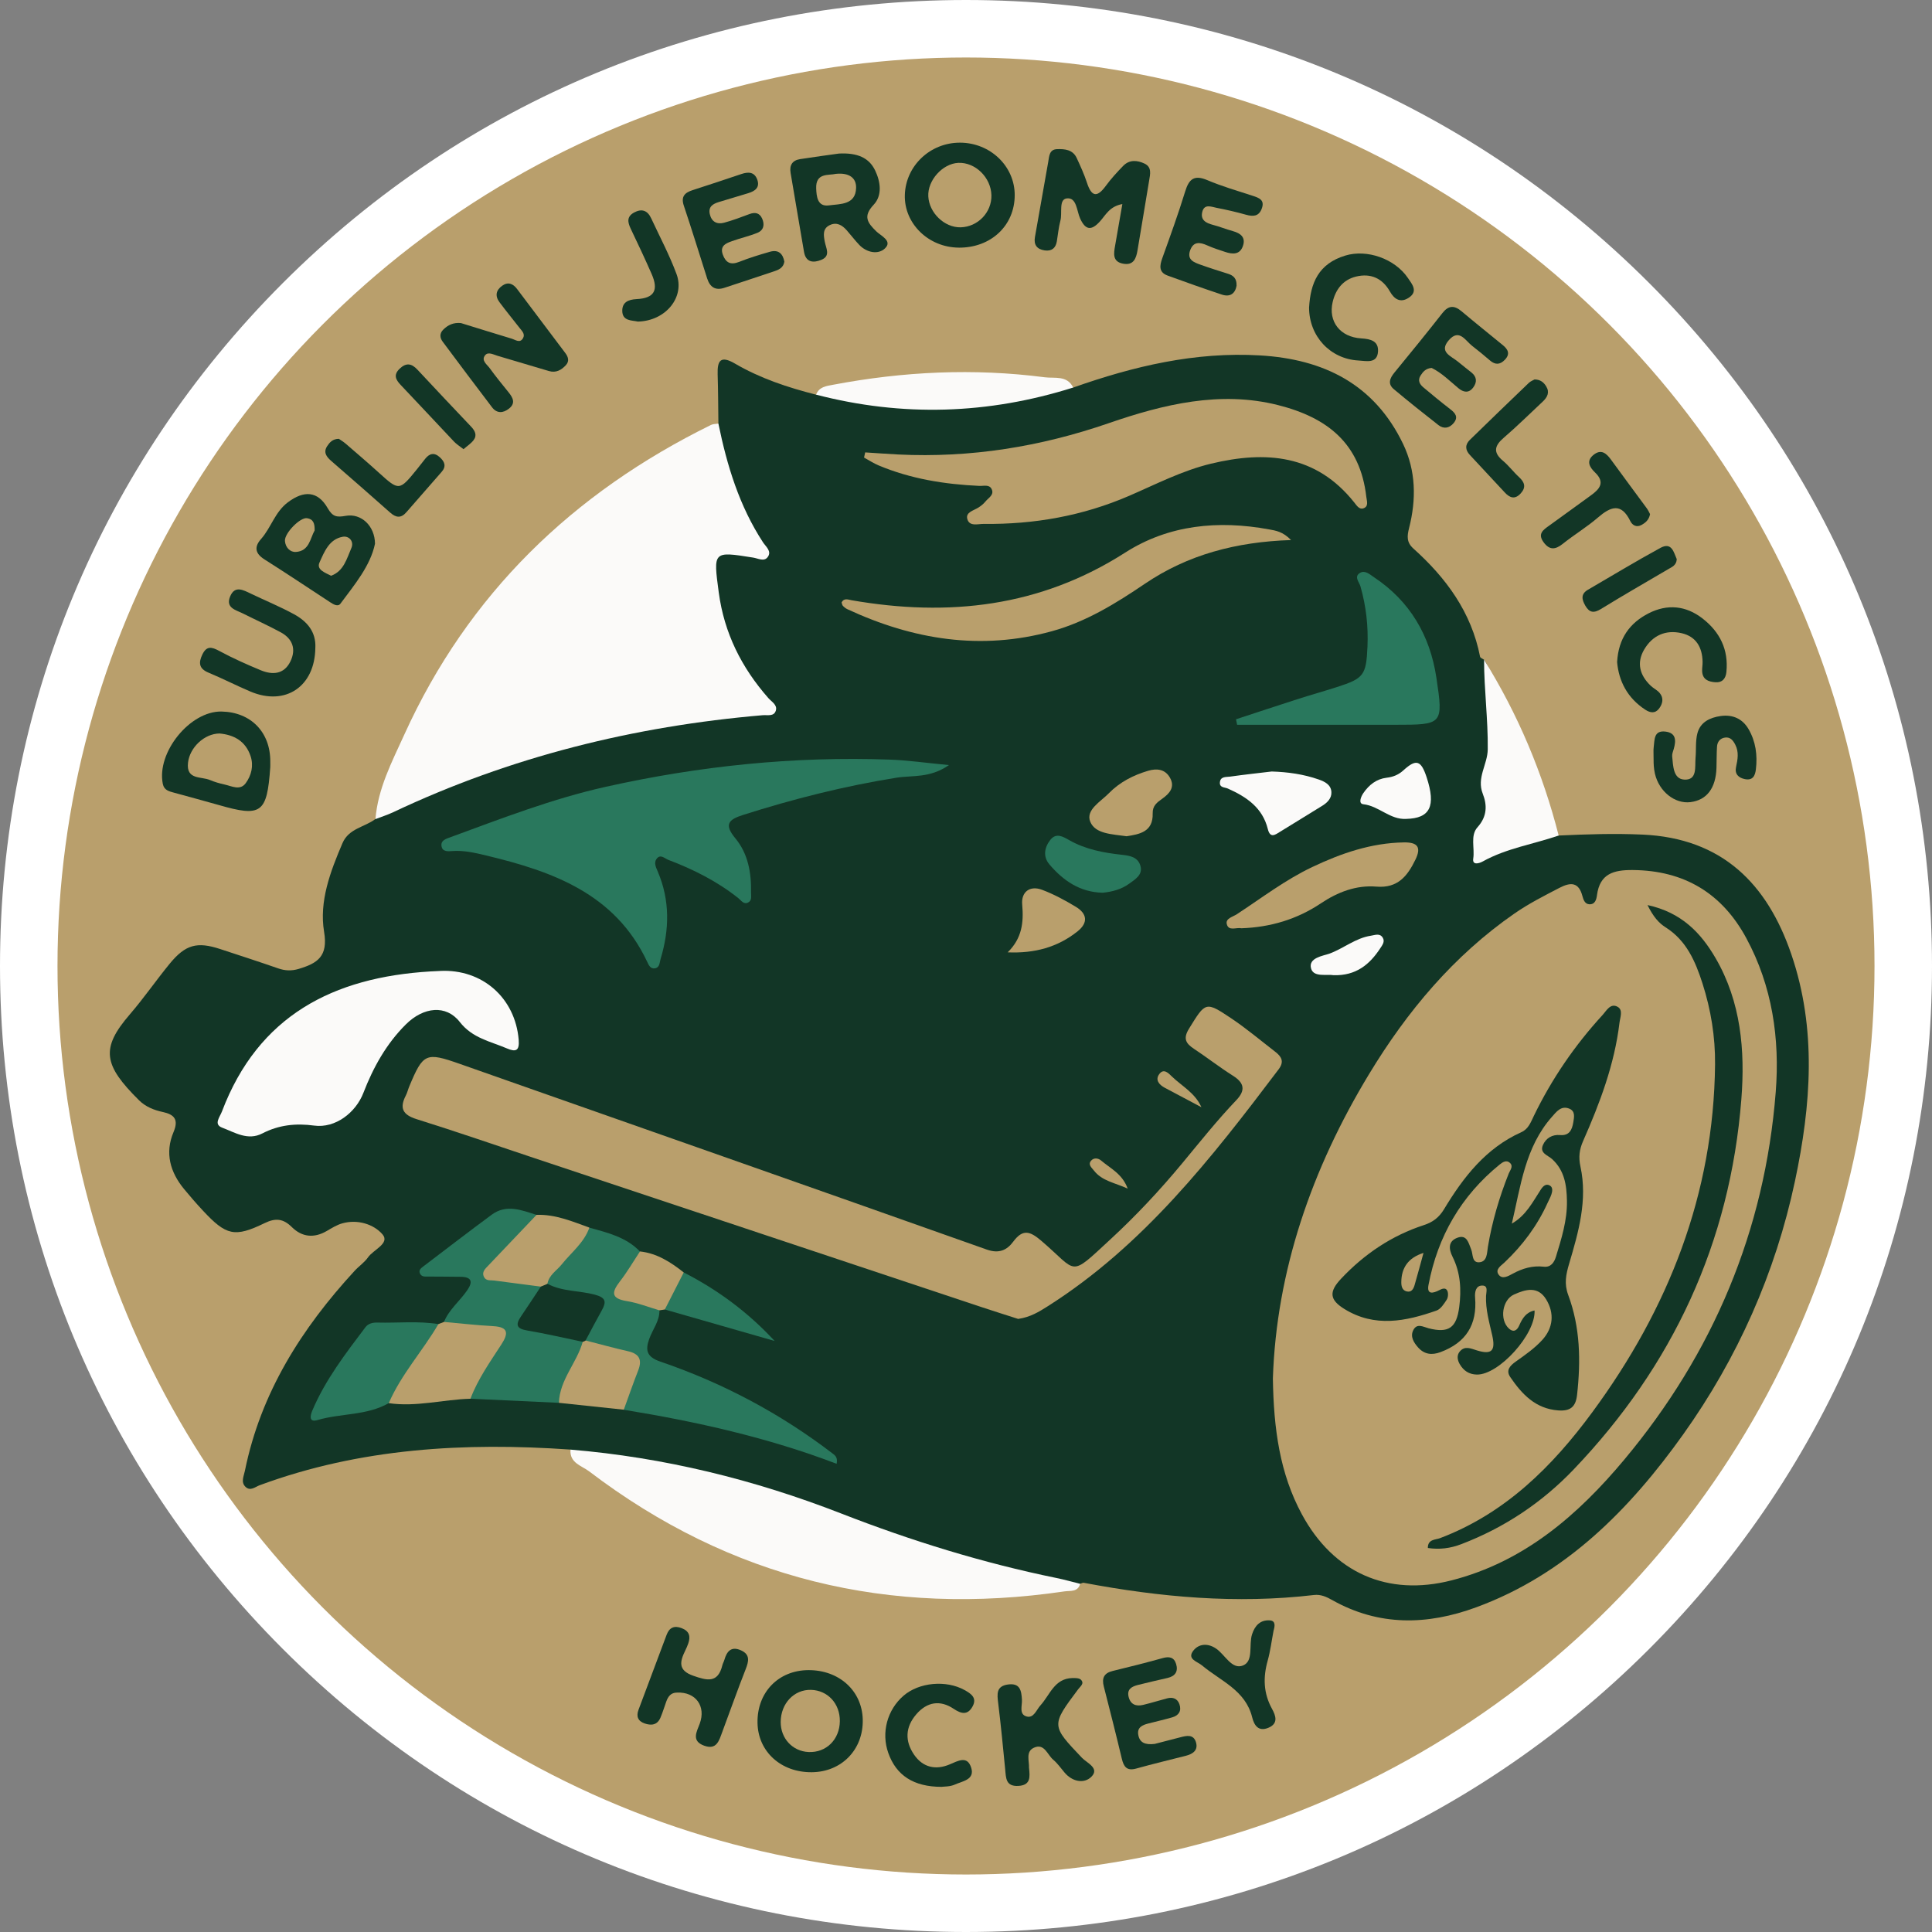 <?xml version="1.0" encoding="UTF-8"?><svg id="b" xmlns="http://www.w3.org/2000/svg" viewBox="0 0 700 700"><rect x="0" y="0" width="700" height="700" fill="#808080" stroke="none"/><g id="c"><path d="M350,700c-93.49,0-181.38-36.41-247.49-102.51C36.41,531.38,0,443.49,0,350S36.41,168.62,102.51,102.51C168.62,36.41,256.51,0,350,0s181.38,36.41,247.49,102.51c66.11,66.11,102.51,154,102.51,247.49s-36.41,181.38-102.51,247.49c-66.11,66.11-154,102.51-247.49,102.51Z" fill="#fff" stroke-width="0"/><circle cx="350" cy="350" r="329.17" fill="#b99f6c" stroke-width="0"/><path d="M260.29,153.47c-.08-5.93-.08-11.87-.27-17.8-.16-5.11,1.09-6.96,6.3-3.92,9.14,5.34,19.14,8.65,29.37,11.25,6.07-1.27,12.02.46,17.78,1.55,22.27,4.24,44.08,1.69,65.84-3.19,3.14-.7,6.24-1.77,9.53-.94,21.89-7.74,44.19-13.02,67.65-11.65,23.1,1.34,41.47,10.41,51.88,32.09,4.68,9.76,4.8,20.1,2.17,30.45-.74,2.93-.96,5.18,1.56,7.44,11.89,10.67,21.02,23.09,24.16,39.19.09.44.95.73,1.45,1.09,3.27,4.96,4.07,10.64,4.06,16.32-.01,8.97,1.14,18.03-1.5,26.88-.6,2.01-.15,4.16.32,6.18.95,4.06.59,7.77-2.22,11.07-.9,1.06-1.4,2.4-1.64,3.78-.31,1.8-1.11,3.87.3,5.32,1.63,1.67,3.42-.02,5.09-.56,7.39-2.41,14.44-6.28,22.63-5.29,10.13-.47,20.21-.8,30.4-.34,28.85,1.3,45.16,17.86,53.87,43.33,9.27,27.09,7.17,54.73,1.34,82.17-7.09,33.4-20.86,64.27-40.52,91.84-19.31,27.08-42.55,50.72-74.99,62.63-17.73,6.51-35.24,6.92-52.21-2.65-2.02-1.14-4.1-2.1-6.56-1.81-28.05,3.31-55.79.79-83.39-4.42-.4-.08-.87.23-1.31.36-4.86,2.23-9.48-.03-14.16-.81-27.91-4.66-54.04-15.09-80.61-24.28-26.77-9.25-53.82-17.94-82.3-20.6-2.81-.26-5.43-1.02-7.6-2.94-38.34-2.66-76.12-.56-112.61,12.91-1.61.6-3.38,2.26-5.12.62-1.82-1.73-.64-3.88-.24-5.87,5.74-28.26,20.53-51.55,39.73-72.41,1.56-1.7,3.58-3.04,4.87-4.9,1.96-2.81,8.07-5.06,5.23-8.35-3.14-3.63-8.98-5.54-14.58-3.96-1.96.56-3.79,1.7-5.58,2.75-4.6,2.69-8.97,2.26-12.67-1.4-3.09-3.05-5.86-3.39-9.84-1.45-10.9,5.29-13.94,4.52-22.35-4.49-2.36-2.53-4.64-5.15-6.84-7.82-5.08-6.16-7.03-13.11-3.84-20.65,1.93-4.57.29-6.39-3.9-7.29-3.22-.69-6.25-1.92-8.59-4.24-12.87-12.76-14.03-18.75-3.33-31.14,5.09-5.9,9.52-12.36,14.47-18.39,5.69-6.91,9.9-8.02,18.26-5.27,7.02,2.3,14.05,4.59,21.03,7.01,2.51.87,4.8.96,7.4.19,6.78-2.03,10.71-4.49,9.22-13.41-1.85-11.06,2.25-21.85,6.66-32.16,2.29-5.35,8-5.77,11.93-8.74,2.13-4.43,6.63-5.53,10.54-7.31,39.48-17.98,81.14-27.78,124.06-32.77,6-.7,6.34-1.08,2.62-5.78-8.97-11.33-14.55-24.02-16.39-38.36-.29-2.3-.63-4.58-.51-6.9.35-6.78,2.98-8.94,9.85-8.13,2.05.24,4.03,1.09,6.72.54-.29-3.73-2.52-6.7-4.15-9.79-4.55-8.66-8.14-17.59-9.18-27.41-.27-2.52-.84-5.05.7-7.39Z" fill="#123626" stroke-width="0"/><path d="M260.29,153.47c3.11,15.2,7.57,29.88,16.16,43.02,1.06,1.63,3.31,3.26,1.66,5.4-1.31,1.69-3.44.42-5.21.14-14.61-2.33-14.48-2.36-12.48,12.64,1.96,14.69,8.27,27.25,17.97,38.26,1.18,1.34,3.3,2.43,2.72,4.48-.65,2.29-3.01,1.58-4.76,1.72-46.66,3.99-91.45,15.08-133.89,35.15-2.07.98-4.28,1.67-6.42,2.49.86-11.08,5.99-20.79,10.43-30.57,23.17-51.07,61.14-87.65,111.14-112.24.79-.39,1.8-.33,2.7-.49Z" fill="#fbfaf9" stroke-width="0"/><path d="M206.7,525.22c33.86,2.82,66.52,10.85,98.11,23.16,25.38,9.89,51.28,17.9,77.97,23.36,2.89.59,5.73,1.4,8.59,2.11-.86,3.08-3.58,2.42-5.71,2.74-63.41,9.34-121.01-4.51-172.2-43.49-2.71-2.06-7.14-3.01-6.76-7.87Z" fill="#fbfaf9" stroke-width="0"/><path d="M564.74,302.73c-9.15,3.14-18.87,4.6-27.47,9.37-1.46.81-3.86,1.43-3.49-1,.6-3.83-1.17-8.36,1.56-11.39,3.52-3.92,3.51-8.02,1.88-12.16-2.27-5.79,1.76-10.58,1.82-16.07.12-10.87-1.33-21.62-1.34-32.46,12.31,19.83,21.27,41.09,27.03,63.7Z" fill="#fbfaf9" stroke-width="0"/><path d="M388.84,140.41c-30.81,9.72-61.85,10.71-93.15,2.58,1.09-2.83,3.59-3.1,6.13-3.58,25.45-4.83,51.03-6.05,76.75-2.71,3.56.46,8.06-.8,10.27,3.71Z" fill="#fbfaf9" stroke-width="0"/><path d="M135.87,197c-1.66,7.99-7.34,14.74-12.52,21.72-.92,1.24-2.55.26-3.75-.53-7.92-5.2-15.8-10.45-23.8-15.52-3.36-2.13-3.76-4.5-1.23-7.36,3.65-4.12,5.04-9.77,9.69-13.28,5.84-4.42,10.88-4.18,14.48,2.11,1.81,3.16,3.34,3.33,6.53,2.76,5.58-1,10.55,3.62,10.6,10.1Z" fill="#123626" stroke-width="0"/><path d="M406.66,73.93c-4.69.85-6.07,4.04-8.15,6.32-3.03,3.32-5.16,3.26-7.15-1.07-1.26-2.74-1.23-7.79-4.89-7.29-2.93.4-1.52,5.26-2.27,8.07-.65,2.44-.87,5-1.29,7.5-.42,2.48-1.9,3.62-4.39,3.27-2.79-.4-4.04-2-3.54-4.84,1.6-9.09,3.21-18.18,4.82-27.27.36-2.02.36-4.48,3.19-4.58,2.8-.1,5.71.17,7.11,3.19,1.36,2.93,2.71,5.89,3.72,8.96,1.59,4.88,3.53,5.67,6.79,1.21,1.9-2.6,4.11-5,6.35-7.31,2.26-2.32,5.09-2.06,7.72-.82,2.73,1.29,2.05,3.86,1.68,6.11-1.36,8.43-2.83,16.84-4.21,25.27-.49,3.02-1.45,5.58-5.21,4.89-3.93-.72-3.42-3.67-2.92-6.52.85-4.85,1.69-9.7,2.63-15.1Z" fill="#123626" stroke-width="0"/><path d="M245.32,613.26c-2.22-.02-3.25,1.39-3.92,3.25-.7,1.95-1.3,3.94-2.11,5.85-1.15,2.7-3.35,2.91-5.77,2.06-2.41-.85-3.06-2.58-2.17-4.94,3.4-9.06,6.77-18.13,10.19-27.19.99-2.61,2.77-3.43,5.49-2.36,2.79,1.09,3.21,3.02,2.33,5.55-.3.87-.68,1.72-1.08,2.54-1.92,3.95-2.76,7.16,2.88,9.13,4.94,1.72,8.94,2.86,10.56-3.79.16-.67.54-1.28.73-1.94.88-3.12,2.49-5.05,6-3.48,3.45,1.54,2.83,4.02,1.69,6.92-2.95,7.5-5.62,15.11-8.45,22.67-1.13,3.01-1.96,6.65-6.57,4.96-4.75-1.74-2.67-5.04-1.59-7.99,2.32-6.3-1.46-11.53-8.2-11.24Z" fill="#123626" stroke-width="0"/><path d="M448.05,103.45c-.51,2.88-2.31,4.3-5.37,3.28-6.57-2.19-13.11-4.5-19.62-6.88-3.21-1.17-2.94-3.52-1.96-6.25,2.89-8.05,5.81-16.09,8.32-24.26,1.38-4.51,3.28-6.07,7.99-4.08,5.31,2.24,10.87,3.87,16.37,5.65,2.4.77,4.57,1.52,3.37,4.7-1.04,2.79-3.09,2.92-5.66,2.2-3.54-1-7.13-1.82-10.74-2.52-1.89-.37-4.41-1.53-5.15,1.5-.71,2.92,1.33,4.02,3.83,4.67,2.46.64,4.82,1.61,7.27,2.28,2.86.79,4.73,2.3,3.61,5.45-1.12,3.16-3.76,2.96-6.37,2.1-2.2-.72-4.41-1.43-6.51-2.37-2.66-1.19-5.01-1.53-6.21,1.76-1.28,3.51,1.47,4.41,3.87,5.27,3.26,1.17,6.57,2.21,9.88,3.25,1.99.63,3.17,1.81,3.05,4.26Z" fill="#123626" stroke-width="0"/><path d="M167.06,117.07c5.94,1.83,12.11,3.76,18.29,5.62,1.41.42,3.12,1.85,4.21-.28.74-1.44-.51-2.58-1.35-3.65-2.41-3.09-4.9-6.13-7.24-9.27-1.67-2.24-1.3-4.35.99-5.97,2.15-1.53,3.95-.71,5.37,1.17,5.85,7.73,11.66,15.48,17.49,23.22,1.07,1.42,1.54,2.94.22,4.38-1.63,1.77-3.59,2.91-6.16,2.14-6.19-1.84-12.38-3.68-18.58-5.51-1.52-.45-3.44-1.58-4.54-.2-1.52,1.89.68,3.31,1.67,4.68,2.16,2.99,4.5,5.85,6.82,8.72,1.6,1.98,2.66,3.97.15,5.94-2.1,1.65-4.37,1.8-6.1-.46-6.03-7.88-11.95-15.84-17.89-23.78-1.09-1.46-1.19-3.02.18-4.38,1.7-1.7,3.72-2.67,6.48-2.38Z" fill="#123626" stroke-width="0"/><path d="M372.83,640.54c.35,3.31.66,6.31-3.92,6.53-4.55.22-4.41-2.9-4.71-5.97-.78-8.03-1.56-16.06-2.54-24.06-.4-3.24-.76-6.13,3.56-6.72,4.35-.59,4.85,2.14,5.05,5.52.13,2.12-1.16,5.27,1.68,6.07,2.6.73,3.54-2.39,5.03-4.03,3.44-3.78,5.03-9.71,11.51-9.89,1.08-.03,2.55-.02,3.17.62,1.32,1.37-.23,2.38-1.02,3.44-9.85,13.17-9.78,13.1,1.38,24.84,1.77,1.86,6.52,3.76,3.41,6.86-2.65,2.65-6.94,1.83-9.78-1.59-1.31-1.58-2.53-3.29-4.07-4.6-2.11-1.78-3.17-6.03-6.93-4.35-3.15,1.41-1.68,4.85-1.83,7.32Z" fill="#123626" stroke-width="0"/><path d="M347.36,89.72c-10.98-.09-19.83-8.75-19.52-19.1.32-10.56,9.2-18.96,19.99-18.93,10.97.03,19.82,8.51,19.82,18.99,0,11.05-8.61,19.14-20.29,19.05Z" fill="#123626" stroke-width="0"/><path d="M303.89,55.64c6.8-.36,10.99,1.54,13.18,6.1,1.95,4.05,2.69,9.03-.53,12.45-3.94,4.19-2.25,6.5.95,9.63,1.66,1.63,6,3.47,3.14,6.19-2.43,2.32-6.6,1.58-9.36-1.34-1.58-1.67-2.97-3.52-4.5-5.25-1.64-1.85-3.61-3.05-6.1-1.87-2.7,1.27-2.27,3.7-1.84,6.02.44,2.37,2.22,5.15-1.23,6.57-2.84,1.17-5.62,1.02-6.29-2.88-1.65-9.53-3.23-19.08-4.86-28.62-.47-2.78.63-4.54,3.4-4.98,5.23-.82,10.48-1.51,14.02-2.01Z" fill="#123626" stroke-width="0"/><path d="M294.14,642.11c-11.18.11-19.52-7.48-19.68-17.92-.17-11,7.54-19,18.39-19.07,11.18-.08,19.51,7.48,19.74,17.92.25,10.83-7.63,18.97-18.45,19.07Z" fill="#123626" stroke-width="0"/><path d="M585.92,239.78c.49-8.5,4.59-14.09,11.42-17.57,6.78-3.45,13.5-2.81,19.55,1.9,6.26,4.88,9.43,11.26,8.62,19.35-.24,2.41-1.48,3.92-4.05,3.73-2.47-.18-4.6-.98-4.74-3.98-.05-1.15.19-2.31.16-3.46-.11-5.18-2.32-9.09-7.53-10.32-5.81-1.37-10.61.78-13.62,5.89-2.86,4.85-1.61,9.35,2.36,13.14,1,.95,2.35,1.56,3.22,2.6,1.58,1.87,1.13,3.94-.23,5.71-1.41,1.84-3.22,1.5-4.94.38-6.48-4.23-9.64-10.34-10.24-17.38Z" fill="#123626" stroke-width="0"/><path d="M97.92,275.92c0,.69.04,1.39,0,2.08-1.18,16.71-3.2,18.15-18.84,13.62-5.33-1.54-10.7-2.93-16.04-4.42-1.77-.49-3.59-.87-4.05-3.18-2.32-11.42,9.88-26.47,21.31-26.22,10.61.23,17.67,7.47,17.63,18.12Z" fill="#123626" stroke-width="0"/><path d="M284.18,94.77c-.37,2.46-2.25,3.03-3.96,3.62-5.89,2.01-11.81,3.89-17.71,5.87-3.37,1.13-5.3-.27-6.31-3.42-2.8-8.78-5.51-17.59-8.44-26.33-1.11-3.31.35-4.7,3.16-5.61,5.92-1.92,11.83-3.86,17.73-5.86,2.5-.84,4.7-.76,5.71,2.01,1.06,2.91-.81,4.2-3.29,4.95-3.53,1.05-7.06,2.13-10.59,3.19-2.17.65-3.91,1.69-3.31,4.37.62,2.78,2.59,3.83,5.19,3.13,3.11-.84,6.13-1.99,9.15-3.12,2.05-.76,3.66-.48,4.61,1.58,1,2.2.6,4.27-1.71,5.21-2.97,1.21-6.15,1.91-9.19,3-2.2.79-4.49,1.7-3.33,4.9,1.07,2.94,2.81,3.84,5.89,2.63,3.64-1.44,7.4-2.59,11.16-3.67,3.17-.91,4.72.77,5.24,3.55Z" fill="#123626" stroke-width="0"/><path d="M518.71,133.31c-2.13.16-3.15,1.4-4.03,2.79-1.1,1.74-.3,3.13,1.02,4.24,3.18,2.67,6.38,5.32,9.67,7.85,1.86,1.43,3.16,2.87,1.31,5.1-1.57,1.88-3.6,2.22-5.52.72-5.45-4.25-10.86-8.57-16.16-13.01-2.28-1.91-1.47-3.94.23-6.01,5.86-7.12,11.68-14.29,17.37-21.54,2.24-2.86,4.32-2.88,6.97-.65,4.94,4.16,9.98,8.19,14.97,12.28,1.84,1.51,2.7,3.16.73,5.24-1.74,1.84-3.48,1.96-5.42.29-2.1-1.8-4.23-3.58-6.42-5.26-2.5-1.92-4.7-6.39-8.45-2.14-3.84,4.35.84,5.79,3.29,7.85,1.59,1.33,3.24,2.59,4.86,3.89,2,1.61,2.07,3.54.63,5.46-1.62,2.17-3.58,1.74-5.39.21-3.16-2.65-6.11-5.58-9.65-7.31Z" fill="#123626" stroke-width="0"/><path d="M114.25,234.73c-.14,13.98-10.79,21.2-23.5,15.84-5.11-2.16-10.05-4.72-15.17-6.84-3.49-1.44-3.72-3.56-2.26-6.59,1.54-3.2,3.37-2.78,6.11-1.3,4.87,2.63,9.96,4.9,15.08,7.02,4.26,1.76,8.42,1.47,10.7-3.19,2.15-4.41.85-8.22-3.49-10.57-4.46-2.42-9.1-4.51-13.63-6.79-2.56-1.29-6.43-1.98-4.72-6.17,1.69-4.12,4.74-2.38,7.54-1.04,5.21,2.5,10.58,4.7,15.64,7.46,4.66,2.55,8,6.31,7.71,12.18Z" fill="#123626" stroke-width="0"/><path d="M418.38,631.85c2.52-.65,5.87-1.51,9.21-2.38,2.31-.6,4.84-1.23,5.74,1.81.83,2.82-1.08,4.21-3.6,4.85-6.02,1.54-12.08,2.98-18.06,4.65-3.4.95-4.52-.64-5.22-3.59-2.08-8.73-4.29-17.44-6.52-26.14-.78-3.02.04-4.86,3.22-5.63,6.04-1.46,12.07-2.98,18.06-4.65,2.4-.67,4.16-.38,4.92,2.13.83,2.74-.36,4.42-3.12,5.06-3.59.83-7.18,1.63-10.75,2.54-2.14.55-4.01,1.5-3.35,4.26.68,2.83,2.69,3.58,5.29,2.95,2.91-.7,5.77-1.6,8.66-2.36,2.05-.54,3.75.05,4.47,2.13.83,2.4-.23,4.07-2.61,4.75-2.88.83-5.8,1.49-8.7,2.24-2.14.55-4.09,1.4-3.6,4.13.51,2.8,2.47,3.67,5.97,3.25Z" fill="#123626" stroke-width="0"/><path d="M474.31,111.34c.53-8.75,3.33-15.79,13.18-18.76,7.74-2.33,17.83,1.07,22.65,8.18,1.49,2.2,3.78,4.82.27,7.12-2.92,1.91-5.16.66-6.81-2.25-2.72-4.82-6.96-6.72-12.3-5.42-4.72,1.16-7.38,4.66-8.45,9.21-1.65,7.02,2.64,12.7,10.31,13.18,3.53.22,6.33.97,6.12,4.74-.26,4.54-4.3,3.42-7.03,3.28-10.35-.55-17.97-8.87-17.95-19.27Z" fill="#123626" stroke-width="0"/><path d="M599.14,276.18c0-3.2-.13-4.37.03-5.51.35-2.65,0-6.12,4.26-5.6,3.9.48,3.87,3.26,3.01,6.26-.25.89-.66,1.82-.58,2.69.35,3.42.34,8.2,4.35,8.44,4.85.3,3.83-4.65,4.12-7.91.27-2.98-.08-6.11.69-8.94,1.09-3.99,4.52-5.63,8.42-6.18,4.33-.61,7.87.97,10.05,4.67,2.64,4.49,3.32,9.49,2.7,14.66-.28,2.34-1.13,4.08-3.94,3.54-2.38-.46-3.8-1.88-3.25-4.39.6-2.76,1.1-5.42-.28-8.1-.79-1.53-1.77-2.82-3.67-2.58-1.84.24-2.84,1.54-2.95,3.33-.16,2.53-.11,5.08-.19,7.62-.23,7.41-3.52,11.72-9.45,12.45-5.61.69-11.34-3.82-12.85-10.31-.47-2.01-.47-4.12-.48-4.16Z" fill="#123626" stroke-width="0"/><path d="M341.21,647.41c-10.31,0-16.52-4.23-19.37-12.29-2.6-7.34-.4-15.6,5.52-20.72,5.62-4.87,15.43-5.77,22.12-2.06,2.36,1.31,4.59,2.81,2.92,5.9-1.75,3.23-4.03,2.8-6.86.9-4.94-3.32-9.67-2.52-13.55,1.98-3.96,4.6-4.22,9.64-.81,14.62,3.19,4.67,7.86,5.65,12.82,3.57,3.17-1.32,6.45-3.33,7.88,1.16,1.4,4.37-3.21,4.88-5.89,6.1-1.81.82-4.04.71-4.79.83Z" fill="#123626" stroke-width="0"/><path d="M597.85,186.28c-.41,2.11-1.66,3.12-3.08,3.91-1.79,1-3.32.16-4.07-1.37-3.32-6.82-7.15-5.26-11.77-1.28-4,3.45-8.59,6.2-12.72,9.51-2.71,2.16-4.82,2.32-6.95-.6-2.24-3.07-.12-4.47,2.07-6.03,5.06-3.61,10.05-7.32,15.1-10.95,3.2-2.31,5.21-4.71,1.48-8.29-2-1.92-3.31-4.18-.5-6.41,2.7-2.14,4.57-.58,6.26,1.74,4.29,5.92,8.68,11.77,13,17.67.53.72.88,1.56,1.18,2.11Z" fill="#123626" stroke-width="0"/><path d="M461.42,590.92c-.7,3.61-1.14,7.29-2.13,10.82-1.69,6.04-1.52,11.76,1.56,17.36,1.39,2.53,2.41,5.37-1.3,6.91-3.58,1.49-5.14-.85-5.87-3.82-2.42-9.8-11.44-13.13-18.14-18.76-1.72-1.45-5.66-2.29-3.11-5.45,1.88-2.33,5-2.77,8.09-.73,3.33,2.2,5.78,7.88,9.9,6.16,3.83-1.59,1.99-7.43,3.22-11.26,1.04-3.26,3.08-5.29,6.44-5.06,2.22.15,1.82,2.2,1.33,3.82Z" fill="#123626" stroke-width="0"/><path d="M556,137.48c2.15.02,3.35,1.09,4.21,2.5,1.34,2.17.44,3.94-1.22,5.5-4.71,4.4-9.3,8.95-14.18,13.15-3.38,2.91-3.88,5.31-.25,8.33,2.11,1.76,3.78,4.04,5.81,5.9,2.04,1.87,2.64,3.68.62,5.9-2.1,2.31-3.96,1.66-5.81-.36-4.19-4.54-8.4-9.05-12.62-13.56-1.71-1.83-1.79-3.72,0-5.47,7.09-6.92,14.22-13.8,21.37-20.65.63-.61,1.54-.93,2.07-1.24Z" fill="#123626" stroke-width="0"/><path d="M122.77,158.99c.67.47,1.65,1.05,2.5,1.78,4.02,3.47,8.06,6.92,11.99,10.49,7.3,6.62,7.42,6.64,13.8-1.23,1.01-1.25,1.99-2.54,2.99-3.79,1.56-1.96,3.27-2.41,5.28-.59,1.77,1.61,2.48,3.29.66,5.35-4.27,4.85-8.52,9.72-12.76,14.6-1.95,2.25-3.77,1.99-5.89.1-7.07-6.3-14.22-12.5-21.36-18.72-1.71-1.49-2.91-3.11-1.43-5.35.89-1.35,1.96-2.6,4.22-2.64Z" fill="#123626" stroke-width="0"/><path d="M231.16,116.52c-2.2-.5-5.74-.11-5.7-4.01.03-2.87,1.99-3.98,5.19-4.14,6.45-.32,8.03-3.24,5.44-9.13-2.41-5.49-4.96-10.92-7.55-16.33-1.12-2.35-1.55-4.4,1.18-5.9,2.81-1.54,4.89-.77,6.21,2.07,3.12,6.71,6.61,13.28,9.18,20.19,3.13,8.39-3.91,17-13.95,17.24Z" fill="#123626" stroke-width="0"/><path d="M167.95,162.75c-1.36-1.07-2.54-1.78-3.45-2.75-6.46-6.82-12.84-13.72-19.32-20.53-1.85-1.94-2.67-3.66-.4-5.86,2.35-2.26,4.32-1.99,6.47.33,6.43,6.93,12.95,13.78,19.45,20.65,1.39,1.47,2.26,3.11.87,4.91-.93,1.21-2.29,2.08-3.62,3.24Z" fill="#123626" stroke-width="0"/><path d="M607.52,202.59c-.12,2.24-1.71,2.82-3.09,3.63-8.14,4.78-16.32,9.48-24.36,14.42-2.53,1.56-4.17,1.41-5.65-1.14-1.3-2.25-1.78-4.27.96-5.85,8.73-5.06,17.34-10.31,26.2-15.13,4.17-2.27,4.84,1.64,5.94,4.07Z" fill="#123626" stroke-width="0"/><path d="M461.19,499.44c1.29-38.9,14.02-75.89,34.86-110.29,13.78-22.75,30.6-42.86,52.67-58.17,5.15-3.57,10.7-6.39,16.25-9.27,4.07-2.12,7.01-2.19,8.37,2.95.35,1.33.89,2.88,2.48,2.97,2.14.13,2.6-1.78,2.8-3.32,1.04-7.79,6.08-9.13,12.93-9.08,18.69.14,32.38,8.43,41.16,24.66,9.42,17.41,12.19,36.43,10.67,55.8-3.94,50.16-22.66,94.59-54.82,133.1-16.79,20.1-36.31,37.06-62.61,43.8-23.21,5.95-42.78-2.72-54.24-23.9-8.03-14.83-10.24-31.01-10.52-49.25Z" fill="#b99f6c" stroke-width="0"/><path d="M368.94,477.88c-4.13-1.33-8.75-2.77-13.33-4.3-53.96-17.97-107.91-35.95-161.86-53.93-14.25-4.75-28.45-9.67-42.78-14.15-5.05-1.58-6.3-3.99-3.94-8.57.53-1.02.79-2.17,1.23-3.24,5.05-12.13,6.03-12.55,18.3-8.24,63.67,22.4,127.36,44.73,190.97,67.29,4.48,1.59,7.34.17,9.61-2.9,3.48-4.69,6.12-3.71,10.1-.32,13.49,11.49,9.82,13.61,25.16-.55,9.21-8.5,17.81-17.69,25.93-27.48,6.31-7.61,12.65-15.58,19.58-22.85,3.37-3.53,3.03-6.22-1.18-8.88-4.85-3.06-9.38-6.61-14.16-9.77-2.99-1.98-3.96-3.74-1.76-7.3,6.01-9.72,5.94-9.99,15.35-3.69,5.5,3.69,10.59,7.99,15.84,12.04,2.24,1.73,3.44,3.51,1.29,6.37-24.29,32.16-49.01,63.9-83.72,85.9-3.1,1.97-6.28,3.93-10.63,4.55Z" fill="#b99f6c" stroke-width="0"/><path d="M343.8,277.22c-6.93,4.81-13.26,3.64-19,4.56-18.92,3.03-37.38,7.7-55.61,13.5-5.38,1.71-6.87,3.5-2.72,8.51,4.55,5.49,5.79,12.43,5.64,19.53-.03,1.32.44,2.97-1.1,3.7-1.58.76-2.44-.76-3.47-1.58-7.65-6.1-16.27-10.43-25.36-13.88-1.36-.52-2.89-2.26-4.29-.38-1.07,1.43-.22,3.07.42,4.58,4.46,10.44,4.26,21.06,1.02,31.74-.37,1.22-.27,3.01-1.97,3.33-1.72.33-2.32-1.18-2.9-2.41-11.63-24.65-34.25-32.7-58.31-38.46-4-.96-8.07-1.92-12.29-1.61-1.53.11-3.59.33-3.9-1.83-.3-2.05,1.66-2.61,3.12-3.14,18.6-6.82,37.08-14.01,56.49-18.33,33.85-7.54,68.11-11.08,102.79-9.83,6.56.23,13.09,1.19,21.46,1.98Z" fill="#29785d" stroke-width="0"/><path d="M313.46,163.91c4.01.25,8.01.56,12.02.76,26.19,1.28,51.52-2.81,76.3-11.37,19.83-6.84,40.35-11.8,61.23-6.54,17.96,4.52,29.82,13.92,32.03,33.26.16,1.45.98,3.53-1.13,4.18-1.46.45-2.4-1.1-3.24-2.15-13.86-17.42-32.04-18.82-51.91-14.05-10.42,2.51-19.89,7.43-29.63,11.64-16.81,7.27-34.43,10.39-52.68,10.18-2.12-.03-5.24,1.07-5.99-1.82-.62-2.41,2.27-3,3.98-4.07.96-.6,1.89-1.34,2.6-2.22,1.09-1.35,3.33-2.42,2.21-4.58-.87-1.68-2.87-1.01-4.42-1.08-12.55-.58-24.82-2.53-36.48-7.42-1.84-.77-3.53-1.89-5.29-2.85.14-.62.27-1.24.41-1.86Z" fill="#b99f6c" stroke-width="0"/><path d="M159.41,351.79c15.34-.79,27.26,9.78,28.52,24.93.34,4.1-1.11,4.48-4.26,3.14-6.02-2.58-12.47-3.66-17.1-9.6-4.93-6.32-13.11-5.46-19.49.87-7.08,7.02-11.86,15.61-15.4,24.8-2.77,7.2-10.17,12.93-17.85,11.89-6.69-.9-12.82-.24-18.78,2.84-5.27,2.73-9.96-.36-14.54-2.08-3.21-1.2-.88-3.8-.1-5.85,13.17-34.8,40.4-48.66,75.53-50.76,1.15-.07,2.31-.12,3.46-.17Z" fill="#fbfaf9" stroke-width="0"/><path d="M467.79,195.67c-19.95.64-37.46,5.33-52.92,15.8-10.59,7.17-21.32,13.81-33.74,17.23-25.73,7.08-50.29,3.08-74.08-7.96-.61-.28-1.18-.74-1.65-1.23-.27-.28-.32-.79-.48-1.24.89-1.7,2.39-1.01,3.63-.79,35.11,6.1,68.3,2.46,99.12-17.26,15.79-10.1,33.76-11.79,52.14-8.41,2.42.44,4.95.77,7.99,3.88Z" fill="#b99f6c" stroke-width="0"/><path d="M238.93,474.76c.06,3.91-2.46,6.88-3.69,10.33-1.41,3.95-1.12,6.49,3.97,8.23,22.61,7.71,43.52,18.8,62.52,33.36.94.72,1.83,1.41,1.4,3.68-25.01-9.55-50.89-15.3-77.13-19.58-1.35-4.64,1.38-8.48,2.65-12.54,1.37-4.38.03-6.45-4.22-7.58-4.19-1.12-8.74-1.33-12.35-4.19-1.72-3.57.83-6.06,2.28-8.81,2.96-5.6,2.65-5.98-3.62-7.66-4.32-1.16-9.27-.26-12.88-3.82-.95-2.21-.25-4.22,1.28-5.69,5.12-4.94,8.68-11.31,14.41-15.68,6.61,1.82,13.33,3.41,18.33,8.64.33,4.33-2.72,7.16-4.85,10.28-2.64,3.86-1.61,5.45,2.65,6.61,3.27.89,7.5.26,9.25,4.45Z" fill="#29785d" stroke-width="0"/><path d="M202.51,508.27c-10.69-.5-21.37-.99-32.06-1.49-1.63-3.56.81-6.12,2.29-8.82,1.64-3,3.51-5.89,5.28-8.83,3.38-5.64,3.13-5.61-3.44-7.07-4.57-1.02-9.72.38-13.72-3.1,1.86-4.56,5.79-7.59,8.48-11.55,2.07-3.05,1.49-4.71-2.31-4.8-3.91-.09-7.82-.03-11.73-.09-1.1-.02-2.41.24-3.07-.98-.73-1.36.37-2.11,1.26-2.78,8.21-6.24,16.38-12.54,24.68-18.66,5.33-3.92,10.82-1.63,16.23.08.37,5.26-4.48,6.97-7.01,10.25-2.76,3.58-9.34,6.43-8.21,10.09,1.09,3.54,7.97,2.54,12.4,3.07,1.6.19,3.21.31,4.46,1.52,1.39,3.08-.74,5.2-2.13,7.46-4.46,7.27-4.4,7.32,4.23,8.9,4.62.85,9.63.77,13.26,4.59.02,8.61-5.52,14.98-8.91,22.23Z" fill="#29785d" stroke-width="0"/><path d="M447.83,260.61c7.34-2.41,14.67-4.85,22.02-7.21,4.82-1.55,9.7-2.91,14.52-4.46,9.8-3.14,10.63-4.31,11.09-14.65.33-7.42-.5-14.68-2.54-21.84-.43-1.53-2.47-3.52-.15-4.89,1.82-1.07,3.53.57,5.01,1.55,13.06,8.67,20.34,21.13,22.64,36.37,2.58,17.08,2.31,17.12-14.91,17.12-19.09,0-38.18,0-57.28,0-.13-.67-.27-1.33-.4-2Z" fill="#29785d" stroke-width="0"/><path d="M140.86,508.38c-8.01,4.57-17.34,3.63-25.86,6.14-3.16.93-2.6-1.65-1.85-3.43,4.71-11.14,12.03-20.64,19.23-30.19,1.03-1.37,2.66-1.76,4.35-1.71,7.37.2,14.76-.64,22.1.55.71,2.86-1.13,4.85-2.56,6.83-5.23,7.2-9.02,15.43-15.41,21.8Z" fill="#29785d" stroke-width="0"/><path d="M449.69,336.33c-1.71-.42-4.56,1.19-5.21-1.54-.48-2.04,2.18-2.58,3.67-3.56,8.99-5.89,17.56-12.47,27.33-17.1,10.5-4.98,21.33-8.72,33.16-8.91,4.99-.08,6.4,1.71,4.2,6.24-2.88,5.91-6.35,10.42-14.14,9.78-7.3-.6-13.97,1.94-20.16,6.08-8.62,5.77-18.29,8.66-28.85,9.01Z" fill="#b99f6c" stroke-width="0"/><path d="M140.86,508.38c4.52-10.47,12.3-18.89,17.97-28.63.68-.26,1.36-.53,2.04-.79,5.94.52,11.87,1.21,17.82,1.53,5.59.3,5.54,2.65,2.99,6.59-4.11,6.35-8.52,12.55-11.23,19.71-9.88.27-19.62,3.06-29.59,1.6Z" fill="#b99f6c" stroke-width="0"/><path d="M195.96,466.17c-5.65-.74-11.3-1.49-16.95-2.21-1.32-.17-2.89.22-3.64-1.28-.92-1.84.46-2.99,1.54-4.14,5.81-6.13,11.65-12.25,17.48-18.37,6.82-.26,12.93,2.38,19.15,4.61-1.93,5.53-6.57,9.01-10.05,13.37-1.81,2.26-4.6,3.8-5.14,7-.56.9-1.38,1.18-2.4,1.01Z" fill="#b99f6c" stroke-width="0"/><path d="M202.51,508.27c.25-8.4,6.5-14.45,8.62-22.12l.38-.55.66.08c5.11,1.31,10.2,2.73,15.35,3.89,4.13.93,5.23,3.1,3.7,6.99-1.84,4.69-3.48,9.46-5.21,14.2-7.83-.83-15.67-1.66-23.5-2.49Z" fill="#b99f6c" stroke-width="0"/><path d="M460.76,279.53c5.85.18,11.53.97,17.02,2.89,2.19.77,4.47,1.86,4.61,4.56.12,2.25-1.46,3.82-3.28,4.95-5.05,3.15-10.14,6.22-15.2,9.36-1.85,1.15-3.69,2.61-4.56-.93-1.92-7.74-7.74-11.65-14.45-14.64-1.18-.53-3.04-.28-2.91-2.2.15-2.28,2.27-1.94,3.71-2.14,5.01-.71,10.04-1.25,15.06-1.85Z" fill="#fbfaf9" stroke-width="0"/><path d="M399.53,323.45c-8.2-.17-14.28-4.35-19.3-10.25-2.42-2.85-1.82-6.17.34-8.92,2.11-2.69,4.66-1.11,6.83.12,5.95,3.38,12.5,4.59,19.14,5.31,3,.32,5.7.88,6.63,3.9,1.03,3.34-1.91,5-4.04,6.56-2.81,2.06-6.2,2.95-9.6,3.28Z" fill="#29785d" stroke-width="0"/><path d="M408.13,302.98c-5.06-.75-11.25-.76-13.1-5.23-1.77-4.29,3.76-7.29,6.72-10.33,3.94-4.04,8.89-6.58,14.27-8.16,3.08-.9,6.1-.63,7.88,2.52,1.95,3.45-.22,5.76-2.74,7.57-1.96,1.4-3.6,2.56-3.52,5.38.18,6.69-4.75,7.53-9.52,8.27Z" fill="#b99f6c" stroke-width="0"/><path d="M365.11,345.04c5.2-5.09,5.83-10.83,5.25-17.33-.4-4.45,2.67-7.02,7.22-5.31,4.26,1.6,8.33,3.81,12.24,6.17,4.04,2.44,4.53,5.72.64,8.84-7.23,5.81-15.67,8.07-25.35,7.64Z" fill="#b99f6c" stroke-width="0"/><path d="M247.73,461.03c12.32,6.3,23.31,14.43,32.93,24.83-13.26-3.8-26.52-7.61-39.79-11.41.29-5.49,2.01-10.25,6.85-13.41Z" fill="#29785d" stroke-width="0"/><path d="M247.73,461.03c-2.28,4.47-4.56,8.95-6.85,13.42-.65.1-1.3.21-1.95.31-3.93-1.15-7.79-2.69-11.8-3.34-5.8-.94-5.58-3.19-2.51-7.16,2.66-3.43,4.86-7.21,7.26-10.84,6.17.67,11.14,3.88,15.85,7.61Z" fill="#b99f6c" stroke-width="0"/><path d="M509.49,296.7c-5.86.36-9.87-4.69-15.53-5.31-1.89-.21-.89-2.72.02-4.05,2.04-2.96,4.7-5.1,8.4-5.55,2.34-.28,4.26-1.01,6.13-2.71,4.65-4.24,6.38-3.58,8.4,2.58,3.42,10.44,1.24,14.85-7.43,15.04Z" fill="#fbfaf9" stroke-width="0"/><path d="M483.21,353.33c-2.54-.45-7.24.84-8.17-2.39-1.15-3.95,4.49-4.64,6.59-5.4,5.17-1.89,9.51-5.67,15.05-6.51,1.53-.23,3.3-1.04,4.35.77.8,1.38-.17,2.61-.93,3.77-3.86,5.91-8.81,9.99-16.89,9.76Z" fill="#fbfaf9" stroke-width="0"/><path d="M435.29,401.16c-4.43-2.35-8.88-4.68-13.29-7.05-2.04-1.1-3.56-2.85-1.95-4.98,1.63-2.17,3.33-.27,4.6.95,3.63,3.5,8.31,5.85,10.65,11.09Z" fill="#b99f6c" stroke-width="0"/><path d="M408.59,430.66c-4.68-2.16-9.28-2.72-12.25-6.56-.8-1.04-2.2-2.09-1.08-3.49.99-1.24,2.62-1.05,3.7-.12,3.33,2.85,7.66,4.76,9.63,10.18Z" fill="#b99f6c" stroke-width="0"/><path d="M119.97,208.61c-2.29-1.16-5.38-2.22-4.21-4.81,1.73-3.83,3.49-8.46,8.42-9.32,2.36-.41,4.15,1.75,3.13,4.08-1.67,3.82-2.73,8.36-7.35,10.05Z" fill="#b99f6c" stroke-width="0"/><path d="M114,192.19c-1.63,2.83-1.9,7.48-6.8,7.79-2.08.13-3.78-1.62-3.96-3.98-.21-2.81,5.5-8.61,7.98-8.25,2.33.33,2.84,1.95,2.78,4.44Z" fill="#b99f6c" stroke-width="0"/><path d="M348.05,82.36c-5.84.13-11.41-5.21-11.71-11.23-.29-5.78,5.16-11.86,10.87-12.12,6.15-.28,11.85,5.29,12,11.74.14,6.2-4.93,11.46-11.16,11.61Z" fill="#b99f6c" stroke-width="0"/><path d="M302.86,62.99c4.57-.47,7.43,1.29,7.32,5.1-.17,6.22-5.82,5.77-9.82,6.32-4.16.58-4.53-3.14-4.64-6.16-.21-5.75,4.49-4.63,7.14-5.26Z" fill="#b99f6c" stroke-width="0"/><path d="M293.84,612.27c6.07.16,10.52,4.99,10.45,11.34-.07,6.66-4.93,11.47-11.33,11.18-5.81-.26-10.14-4.93-10.1-10.91.04-6.69,4.84-11.77,10.98-11.61Z" fill="#b99f6c" stroke-width="0"/><path d="M79.49,265.75c5.17.46,9.47,2.7,11.3,8.2,1.17,3.5.28,7.02-1.77,9.82-2.03,2.78-5.07,1.04-7.67.47-1.79-.39-3.59-.91-5.27-1.62-3.2-1.36-8.67.01-7.96-6.27.62-5.52,5.91-10.53,11.38-10.59Z" fill="#b99f6c" stroke-width="0"/><path d="M556,474.8c.43,8.63-12.95,23.38-20.91,23.23-2.83-.05-4.83-1.41-6.19-3.76-.86-1.48-1.16-3.2-.02-4.57,1.87-2.23,4.02-1.09,6.31-.4,5.27,1.6,6.74.12,5.47-5.48-1.07-4.73-2.44-9.39-2.24-14.32.06-1.42.94-3.84-1.54-3.72-2.14.11-2.59,2.28-2.43,4.3.82,9.93-3.31,16.37-12.5,19.81-3.19,1.2-5.93.83-8.18-1.72-1.56-1.77-2.92-3.93-1.68-6.29,1.34-2.56,3.57-1.12,5.51-.62,7.26,1.86,10.12-.14,11.1-7.66.82-6.3.48-12.44-2.4-18.22-1.44-2.88-1.64-5.66,1.73-6.92,3.49-1.3,4.04,1.92,5,4.22.73,1.77.2,4.93,3.01,4.66,2.84-.27,2.69-3.37,3.05-5.56,1.52-9.16,4.13-18,7.56-26.61.48-1.2,1.74-2.53.48-3.79-1.24-1.24-2.68-.34-3.72.51-14,11.36-22.49,26.04-25.84,43.67-.68,3.58,1.63,3.06,3.84,1.92,1.03-.53,2.38-1.13,2.99.22.4.88.29,2.39-.23,3.2-.98,1.51-2.18,3.41-3.71,3.95-11.14,3.91-22.38,6.21-33.35-.57-5.41-3.35-5.69-6.23-1.18-11.01,8.39-8.9,18.29-15.59,29.95-19.39,3.32-1.08,5.54-2.81,7.32-5.76,7.01-11.62,15.16-22.15,28.03-27.92,2.55-1.14,3.42-3.64,4.52-5.92,6.49-13.39,14.82-25.55,24.86-36.5,1.44-1.57,2.88-4.49,5.52-2.97,2.01,1.15.86,3.84.63,5.8-1.81,15.06-7.11,29.07-13.18,42.82-1.35,3.07-1.7,5.82-.95,9.27,2.62,12.08-.7,23.69-4.09,35.11-1.17,3.93-1.86,7.33-.36,11.35,4.38,11.74,4.59,23.9,3.22,36.22-.5,4.5-2.56,5.94-6.8,5.64-8.24-.59-13.18-5.88-17.4-12.07-1.66-2.44-.17-4.11,2.02-5.65,3.35-2.37,6.8-4.78,9.54-7.78,3.97-4.34,4.53-9.66,1.43-14.74-2.99-4.9-7.44-3.66-11.66-1.74-4.26,1.93-5.28,9.11-1.87,12.27,1.86,1.72,3.11.49,3.77-1.04,1.15-2.62,2.49-4.82,5.56-5.46Z" fill="#123626" stroke-width="0"/><path d="M596.92,327.92c12.38,2.68,19.39,10.15,24.67,19.23,9.2,15.81,10.72,33.44,9.34,51.09-4.07,51.97-24.88,96.64-60.8,134.21-11.45,11.97-25.06,21.06-40.68,27.03-4.05,1.55-7.91,2-12.11,1.39-.07-3.22,2.84-2.97,4.39-3.56,23.64-8.96,40.72-25.96,55.24-45.7,27.53-37.41,43.95-78.95,44.43-125.95.1-9.97-1.5-19.81-4.55-29.33-2.56-7.98-5.81-15.56-13.37-20.34-2.51-1.59-4.45-3.84-6.55-8.06Z" fill="#123626" stroke-width="0"/><path d="M212.16,485.69c-.3.25-.65.41-1.04.47-6.72-1.39-13.42-2.97-20.18-4.11-3.8-.64-4.21-2.09-2.22-5.02,2.45-3.6,4.83-7.25,7.24-10.87.8-.33,1.6-.67,2.4-1.01,5.35,2.84,11.47,2.41,17.16,3.93,4.04,1.08,4.24,2.62,2.5,5.73-2.01,3.59-3.91,7.24-5.85,10.87Z" fill="#123626" stroke-width="0"/><path d="M547.76,443.35c3.22-13.64,4.82-27.73,14.54-38.71,1.64-1.85,3.36-4.21,6.36-2.92,2.16.93,1.67,3.09,1.38,4.88-.44,2.66-1.37,4.95-4.8,4.65-2.86-.25-5.1,1.13-6.19,3.57-1.34,3.01,1.76,3.72,3.34,5.17,4.45,4.1,5.25,9.39,5.34,15.12.12,7.07-1.97,13.62-3.98,20.22-.65,2.13-1.91,3.91-4.39,3.62-4.1-.47-7.73.61-11.27,2.53-1.59.87-3.73,2.14-5.05.42-1.48-1.93.79-3.28,2.04-4.46,6.56-6.2,11.86-13.29,15.6-21.52.47-1.04,1.04-2.05,1.41-3.13.38-1.11.59-2.52-.46-3.19-1.49-.96-2.62.25-3.36,1.39-2.94,4.49-5.34,9.41-10.52,12.35Z" fill="#b99f6c" stroke-width="0"/><path d="M515.76,453.96c-1.07,3.9-2.11,7.81-3.24,11.69-.4,1.37-1.13,2.68-2.87,2.25-1.62-.4-1.93-1.88-1.93-3.28,0-5.26,2.53-8.93,8.03-10.66Z" fill="#b99f6c" stroke-width="0"/></g></svg>